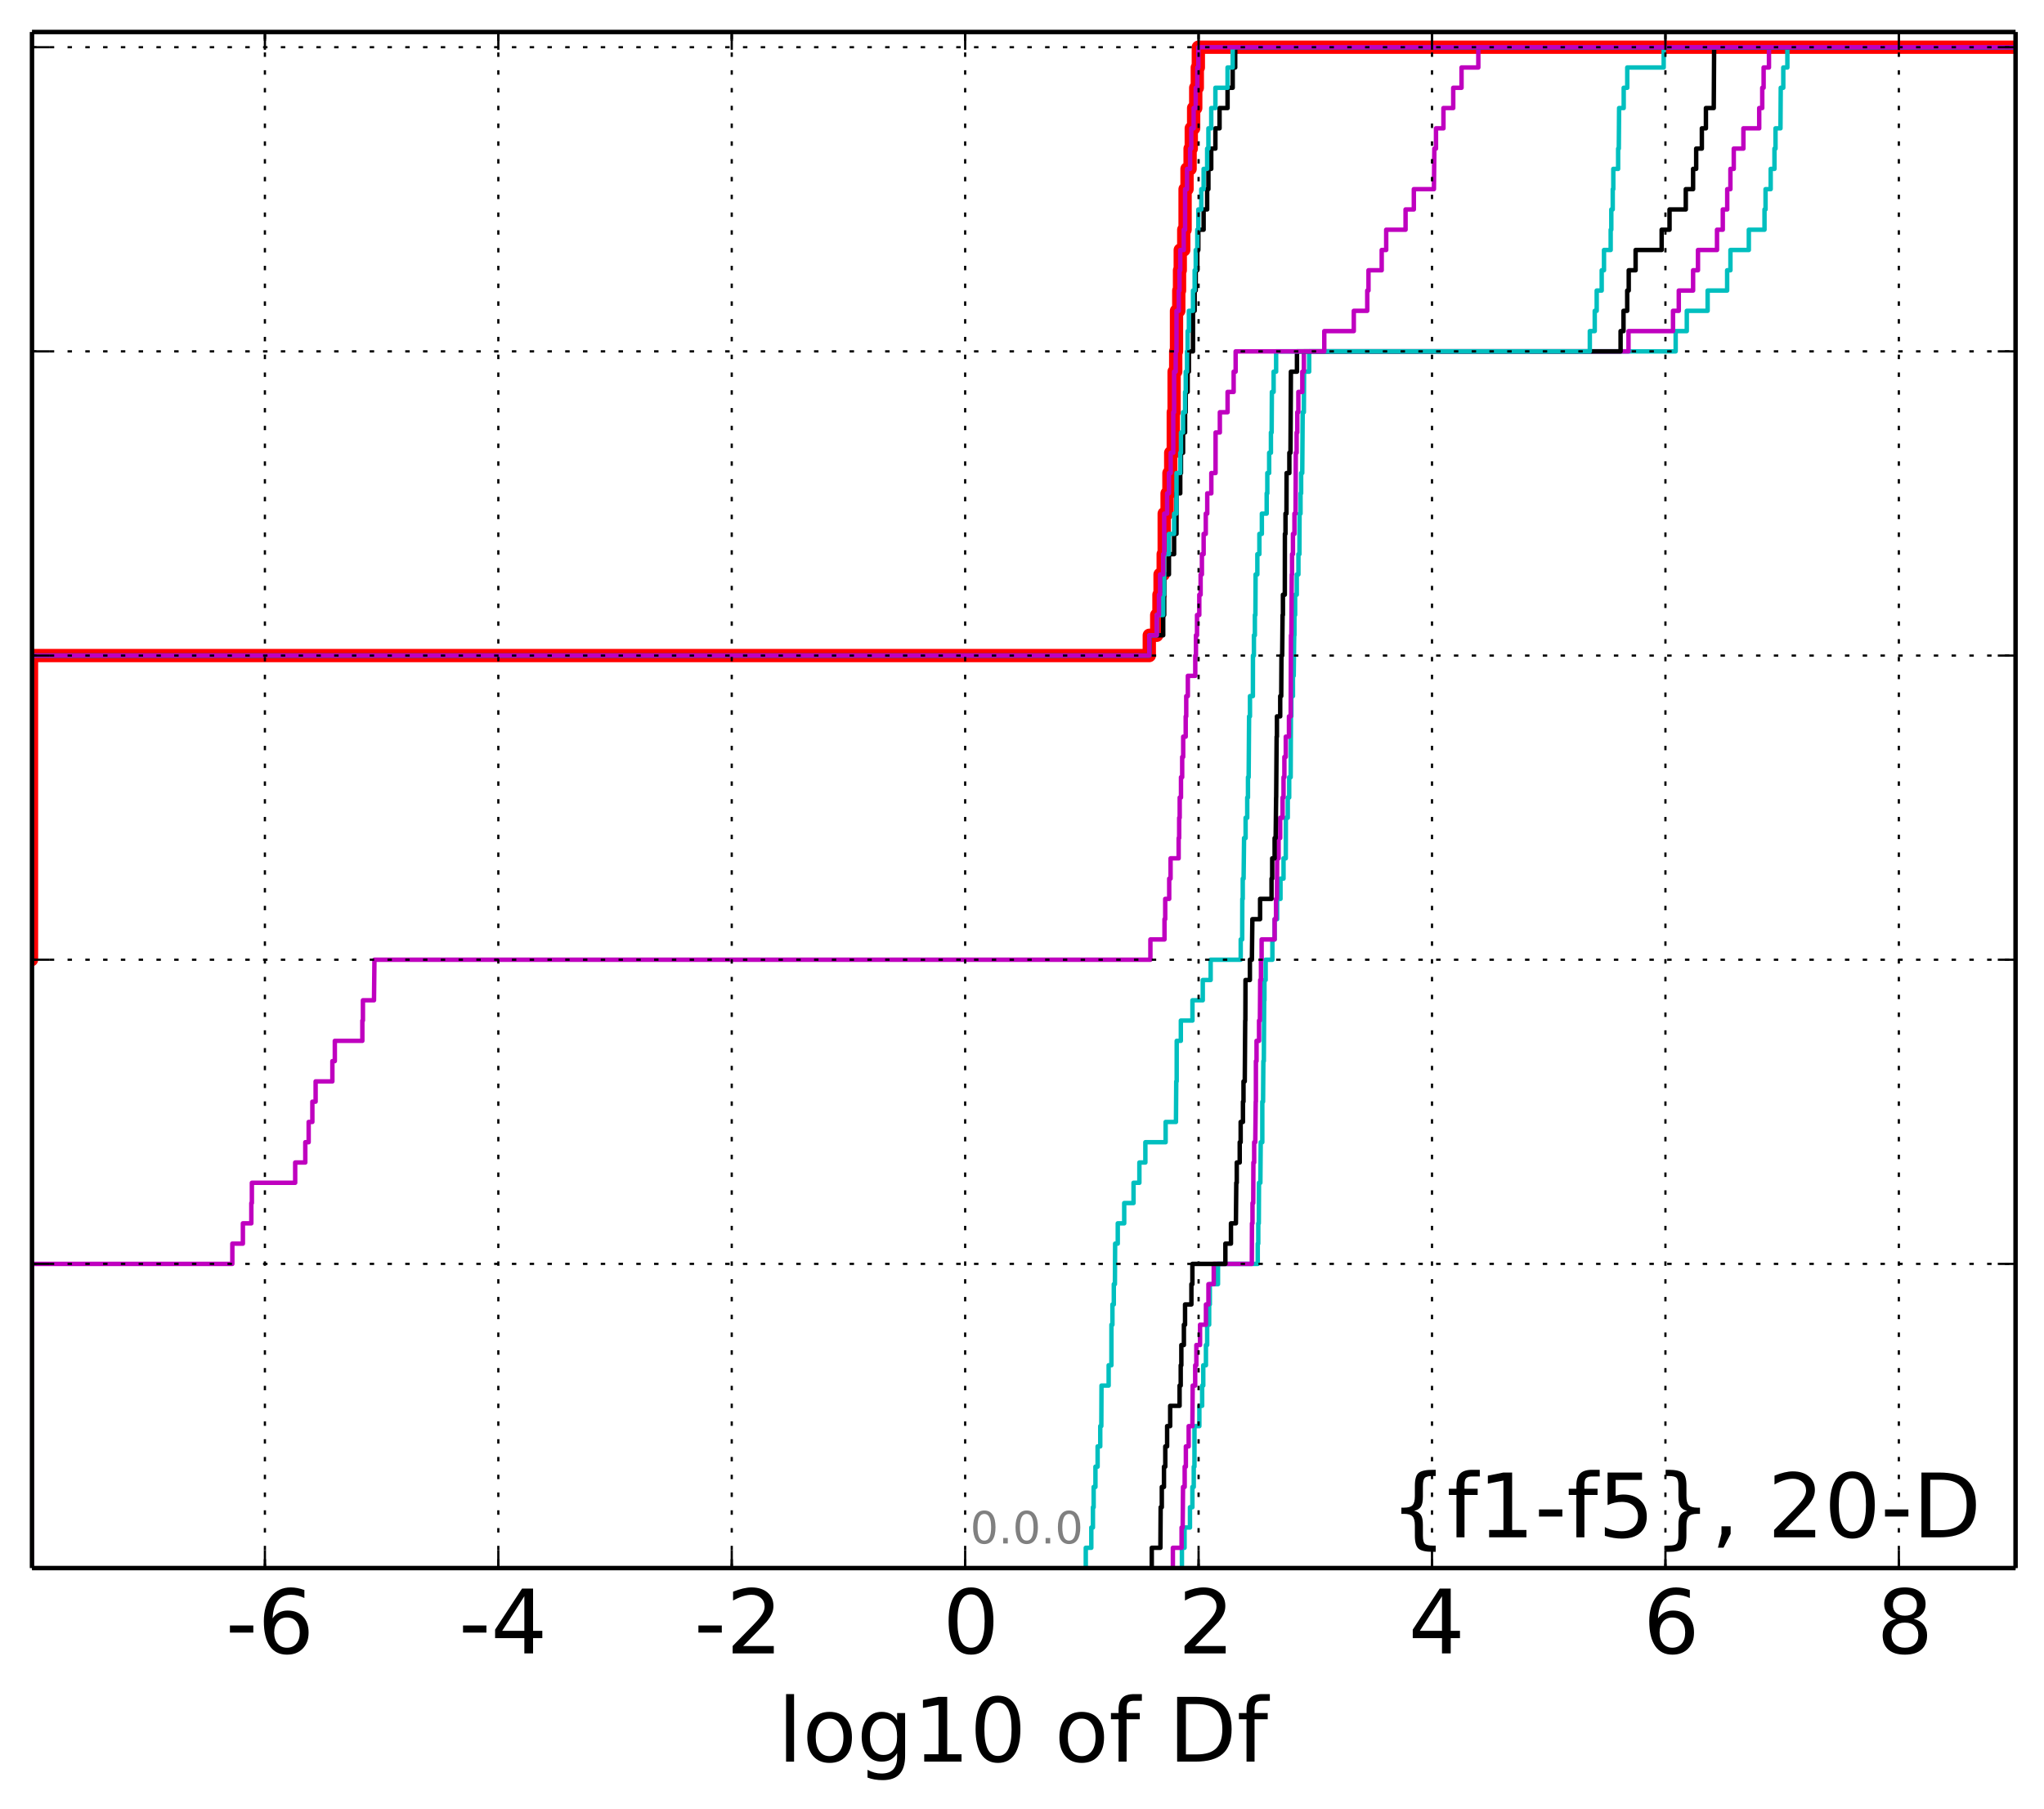 <?xml version="1.0" encoding="utf-8" standalone="no"?>
<!DOCTYPE svg PUBLIC "-//W3C//DTD SVG 1.1//EN"
  "http://www.w3.org/Graphics/SVG/1.1/DTD/svg11.dtd">
<!-- Created with matplotlib (http://matplotlib.org/) -->
<svg height="407pt" version="1.1" viewBox="0 0 460 407" width="460pt" xmlns="http://www.w3.org/2000/svg" xmlns:xlink="http://www.w3.org/1999/xlink">
 <defs>
  <style type="text/css">
*{stroke-linecap:butt;stroke-linejoin:round;}
  </style>
 </defs>
 <g id="figure_1">
  <g id="patch_1">
   <path d="
M0 407.712
L460.8 407.712
L460.8 0
L0 0
z
" style="fill:#ffffff;"/>
  </g>
  <g id="axes_1">
   <g id="patch_2">
    <path d="
M7.2 352.8
L453.6 352.8
L453.6 7.2
L7.2 7.2
z
" style="fill:#ffffff;"/>
   </g>
   <g id="line2d_1">
    <path clip-path="url(#p99b4b0da67)" d="
M-1 215.929
L7.087 215.929
L7.087 147.493
L258.647 147.493
L258.647 142.931
L260.319 142.931
L260.319 138.368
L260.826 138.368
L260.826 133.806
L261.071 133.806
L261.071 129.244
L261.777 129.244
L261.777 124.681
L262.003 124.681
L262.003 115.556
L262.655 115.556
L262.655 110.994
L263.07 110.994
L263.07 106.432
L263.47 106.432
L263.47 101.869
L264.045 101.869
L264.045 92.745
L264.231 92.745
L264.231 83.62
L264.593 83.62
L264.593 79.057
L264.77 79.057
L264.77 69.933
L265.285 69.933
L265.285 65.37
L265.451 65.37
L265.451 60.808
L265.615 60.808
L265.615 56.245
L266.402 56.245
L266.402 51.683
L266.702 51.683
L266.702 42.558
L267.138 42.558
L267.138 37.996
L267.83 37.996
L267.83 33.434
L268.095 33.434
L268.095 28.871
L268.627 28.871
L268.627 24.309
L269.099 24.309
L269.099 19.747
L269.453 19.747
L269.453 15.184
L269.684 15.184
L269.684 10.622
L269.684 10.622
L453.6 10.622
L453.6 10.622" style="fill:none;stroke:#ff0000;stroke-linecap:square;stroke-width:3.0;"/>
   </g>
   <g id="line2d_2">
    <path clip-path="url(#p99b4b0da67)" d="
M265.99 352.8
L265.99 348.238
L266.585 348.238
L266.585 343.675
L267.803 343.675
L267.803 339.113
L268.346 339.113
L268.346 334.55
L268.652 334.55
L268.652 329.988
L268.81 329.988
L268.816 320.863
L269.915 320.863
L269.915 316.301
L270.544 316.301
L270.544 311.739
L270.793 311.739
L270.793 307.176
L271.394 307.176
L271.394 302.614
L271.674 302.614
L271.674 298.051
L272.118 298.051
L272.118 293.489
L272.272 293.489
L272.272 288.927
L274.11 288.927
L274.11 284.364
L283.055 284.364
L283.055 279.802
L283.173 279.802
L283.173 275.24
L283.294 275.24
L283.336 266.115
L283.645 266.115
L283.724 256.99
L284.081 256.99
L284.082 247.865
L284.252 247.865
L284.318 238.741
L284.426 238.741
L284.501 225.053
L284.56 225.053
L284.56 220.491
L284.831 220.491
L284.831 215.929
L286.351 215.929
L286.351 211.366
L286.85 211.366
L286.85 206.804
L287.417 206.804
L287.417 202.242
L288.175 202.242
L288.175 197.679
L288.859 197.679
L288.859 193.117
L289.364 193.117
L289.385 183.992
L289.813 183.992
L289.813 179.43
L290.132 179.43
L290.132 174.867
L290.465 174.867
L290.521 161.18
L290.619 161.18
L290.619 156.618
L290.978 156.618
L290.978 152.055
L291.148 152.055
L291.257 142.931
L291.314 142.931
L291.314 138.368
L291.468 138.368
L291.468 133.806
L291.838 133.806
L291.838 129.244
L292.209 129.244
L292.209 124.681
L292.434 124.681
L292.464 115.556
L292.682 115.556
L292.682 110.994
L292.818 110.994
L292.818 106.432
L293.07 106.432
L293.169 92.745
L293.435 92.745
L293.48 83.62
L294.623 83.62
L294.623 79.057
L377.108 79.057
L377.108 74.495
L379.611 74.495
L379.611 69.933
L384.3 69.933
L384.3 65.37
L388.692 65.37
L388.692 60.808
L389.433 60.808
L389.433 56.245
L393.571 56.245
L393.571 51.683
L397.1 51.683
L397.1 47.121
L397.334 47.121
L397.334 42.558
L398.492 42.558
L398.492 37.996
L399.339 37.996
L399.339 33.434
L399.58 33.434
L399.58 28.871
L400.692 28.871
L400.754 19.747
L401.326 19.747
L401.326 15.184
L402.246 15.184
L402.246 10.622
L402.246 10.622
L453.6 10.622
L453.6 10.622" style="fill:none;stroke:#00bfbf;stroke-linecap:square;"/>
   </g>
   <g id="line2d_3">
    <path clip-path="url(#p99b4b0da67)" d="
M263.955 352.8
L263.955 348.238
L265.913 348.238
L265.913 343.675
L266.159 343.675
L266.239 334.55
L266.61 334.55
L266.61 329.988
L266.877 329.988
L266.877 325.426
L267.509 325.426
L267.509 320.863
L268.346 320.863
L268.41 311.739
L268.977 311.739
L268.977 307.176
L269.239 307.176
L269.239 302.614
L270.071 302.614
L270.071 298.051
L271.394 298.051
L271.394 293.489
L271.959 293.489
L271.959 288.927
L273.15 288.927
L273.15 284.364
L281.721 284.364
L281.755 275.24
L281.876 275.24
L281.876 270.677
L282.04 270.677
L282.078 261.552
L282.248 261.552
L282.248 256.99
L282.498 256.99
L282.6 247.865
L282.64 247.865
L282.642 238.741
L282.783 238.741
L282.783 234.178
L283.346 234.178
L283.346 229.616
L283.538 229.616
L283.606 220.491
L283.776 220.491
L283.776 215.929
L283.928 215.929
L283.928 211.366
L286.85 211.366
L286.85 206.804
L287.168 206.804
L287.168 202.242
L287.372 202.242
L287.417 193.117
L287.748 193.117
L287.748 188.554
L288.11 188.554
L288.11 183.992
L288.644 183.992
L288.644 179.43
L288.859 179.43
L288.859 174.867
L289.049 174.867
L289.049 170.305
L289.364 170.305
L289.364 165.743
L290.079 165.743
L290.079 161.18
L290.465 161.18
L290.533 142.931
L290.619 142.931
L290.707 129.244
L290.775 129.244
L290.775 124.681
L290.978 124.681
L290.978 120.119
L291.314 120.119
L291.314 115.556
L291.561 115.556
L291.621 101.869
L291.805 101.869
L291.805 97.307
L291.952 97.307
L291.952 92.745
L292.193 92.745
L292.193 88.182
L293.083 88.182
L293.083 83.62
L293.435 83.62
L293.435 79.057
L366.492 79.057
L366.492 74.495
L376.508 74.495
L376.508 69.933
L377.809 69.933
L377.809 65.37
L381.03 65.37
L381.03 60.808
L382.128 60.808
L382.128 56.245
L386.41 56.245
L386.41 51.683
L387.711 51.683
L387.711 47.121
L388.71 47.121
L388.71 42.558
L389.426 42.558
L389.426 37.996
L390.182 37.996
L390.182 33.434
L392.351 33.434
L392.351 28.871
L395.908 28.871
L395.908 24.309
L396.592 24.309
L396.592 19.747
L396.9 19.747
L396.9 15.184
L398.104 15.184
L398.104 10.622
L398.104 10.622
L453.6 10.622
L453.6 10.622" style="fill:none;stroke:#bf00bf;stroke-linecap:square;"/>
   </g>
   <g id="line2d_4">
    <path clip-path="url(#p99b4b0da67)" d="
M259.204 352.8
L259.204 348.238
L261.15 348.238
L261.205 339.113
L261.464 339.113
L261.464 334.55
L261.953 334.55
L261.953 329.988
L262.246 329.988
L262.246 325.426
L262.659 325.426
L262.659 320.863
L263.346 320.863
L263.346 316.301
L265.464 316.301
L265.464 311.739
L265.719 311.739
L265.719 307.176
L265.861 307.176
L265.861 302.614
L266.433 302.614
L266.433 298.051
L266.694 298.051
L266.694 293.489
L268.123 293.489
L268.123 288.927
L268.346 288.927
L268.346 284.364
L275.77 284.364
L275.77 279.802
L277.027 279.802
L277.027 275.24
L278.138 275.24
L278.227 266.115
L278.331 266.115
L278.331 261.552
L278.998 261.552
L278.998 256.99
L279.209 256.99
L279.209 252.428
L279.726 252.428
L279.726 247.865
L279.848 247.865
L279.848 243.303
L280.132 243.303
L280.233 229.616
L280.267 229.616
L280.298 220.491
L281.287 220.491
L281.287 215.929
L281.736 215.929
L281.845 206.804
L283.581 206.804
L283.581 202.242
L286.159 202.242
L286.159 197.679
L286.306 197.679
L286.306 193.117
L286.85 193.117
L286.85 188.554
L287.082 188.554
L287.189 179.43
L287.202 179.43
L287.305 165.743
L287.372 165.743
L287.372 161.18
L288.11 161.18
L288.11 156.618
L288.341 156.618
L288.394 147.493
L288.554 147.493
L288.644 138.368
L288.721 138.368
L288.721 133.806
L289.144 133.806
L289.165 120.119
L289.3 120.119
L289.3 115.556
L289.519 115.556
L289.545 106.432
L290.168 106.432
L290.168 101.869
L290.423 101.869
L290.517 83.62
L291.88 83.62
L291.88 79.057
L364.712 79.057
L364.712 74.495
L365.368 74.495
L365.368 69.933
L366.202 69.933
L366.202 65.37
L366.545 65.37
L366.545 60.808
L368.091 60.808
L368.091 56.245
L373.954 56.245
L373.954 51.683
L375.728 51.683
L375.728 47.121
L379.385 47.121
L379.385 42.558
L381.03 42.558
L381.03 37.996
L381.723 37.996
L381.723 33.434
L383 33.434
L383 28.871
L383.915 28.871
L383.915 24.309
L385.68 24.309
L385.763 10.622
L385.763 10.622
L453.6 10.622
L453.6 10.622" style="fill:none;stroke:#000000;stroke-linecap:square;"/>
   </g>
   <g id="line2d_5">
    <path clip-path="url(#p99b4b0da67)" d="
M244.352 352.8
L244.352 348.238
L245.598 348.238
L245.598 343.675
L245.964 343.675
L245.964 339.113
L246.126 339.113
L246.126 334.55
L246.53 334.55
L246.53 329.988
L247.016 329.988
L247.016 325.426
L247.611 325.426
L247.611 320.863
L247.851 320.863
L247.893 311.739
L249.5 311.739
L249.5 307.176
L250.118 307.176
L250.128 298.051
L250.352 298.051
L250.352 293.489
L250.661 293.489
L250.661 288.927
L250.91 288.927
L250.961 279.802
L251.551 279.802
L251.551 275.24
L253.002 275.24
L253.002 270.677
L255.1 270.677
L255.1 266.115
L256.417 266.115
L256.417 261.552
L257.764 261.552
L257.764 256.99
L262.323 256.99
L262.323 252.428
L264.649 252.428
L264.714 243.303
L264.811 243.303
L264.819 234.178
L265.748 234.178
L265.748 229.616
L268.36 229.616
L268.36 225.053
L270.684 225.053
L270.684 220.491
L272.458 220.491
L272.458 215.929
L279.222 215.929
L279.222 211.366
L279.555 211.366
L279.582 202.242
L279.68 202.242
L279.68 197.679
L279.872 197.679
L279.977 188.554
L280.322 188.554
L280.322 183.992
L280.69 183.992
L280.69 179.43
L280.856 179.43
L280.856 174.867
L281.009 174.867
L281.106 161.18
L281.305 161.18
L281.305 156.618
L281.961 156.618
L281.977 147.493
L282.193 147.493
L282.193 142.931
L282.408 142.931
L282.408 138.368
L282.529 138.368
L282.572 129.244
L282.965 129.244
L282.965 124.681
L283.422 124.681
L283.422 120.119
L283.98 120.119
L283.98 115.556
L285.065 115.556
L285.065 110.994
L285.208 110.994
L285.208 106.432
L285.621 106.432
L285.621 101.869
L286.02 101.869
L286.02 97.307
L286.183 97.307
L286.235 88.182
L286.629 88.182
L286.629 83.62
L287.191 83.62
L287.191 79.057
L357.787 79.057
L357.787 74.495
L358.894 74.495
L358.894 69.933
L359.335 69.933
L359.335 65.37
L360.461 65.37
L360.461 60.808
L360.978 60.808
L360.978 56.245
L362.481 56.245
L362.481 51.683
L362.622 51.683
L362.622 47.121
L362.945 47.121
L362.945 42.558
L363.073 42.558
L363.073 37.996
L364.159 37.996
L364.159 33.434
L364.311 33.434
L364.376 24.309
L365.412 24.309
L365.412 19.747
L366.212 19.747
L366.212 15.184
L374.412 15.184
L374.412 10.622
L374.412 10.622
L453.6 10.622
L453.6 10.622" style="fill:none;stroke:#00bfbf;stroke-linecap:square;"/>
   </g>
   <g id="line2d_6">
    <path clip-path="url(#p99b4b0da67)" d="
M7.087 352.8
L7.087 348.238
L7.087 348.238
L7.087 348.238
L7.087 343.675
L7.087 343.675
L7.087 343.675
L7.087 339.113
L7.087 339.113
L7.087 339.113
L7.087 334.55
L7.087 334.55
L7.087 334.55
L7.087 329.988
L7.087 329.988
L7.087 329.988
L7.087 325.426
L7.087 325.426
L7.087 325.426
L7.087 320.863
L7.087 320.863
L7.087 320.863
L7.087 316.301
L7.087 316.301
L7.087 316.301
L7.087 311.739
L7.087 311.739
L7.087 311.739
L7.087 307.176
L7.087 307.176
L7.087 307.176
L7.087 302.614
L7.087 302.614
L7.087 302.614
L7.087 298.051
L7.087 298.051
L7.087 298.051
L7.087 293.489
L7.087 293.489
L7.087 293.489
L7.087 288.927
L7.087 288.927
L7.087 288.927
L7.087 284.364
L52.288 284.364
L52.288 279.802
L54.662 279.802
L54.662 275.24
L56.561 275.24
L56.561 270.677
L56.683 270.677
L56.683 266.115
L66.431 266.115
L66.431 261.552
L68.706 261.552
L68.706 256.99
L69.464 256.99
L69.464 252.428
L70.297 252.428
L70.297 247.865
L71.029 247.865
L71.029 243.303
L74.8 243.303
L74.8 238.741
L75.352 238.741
L75.352 234.178
L81.547 234.178
L81.547 229.616
L81.675 229.616
L81.675 225.053
L84.168 225.053
L84.269 215.929
L258.896 215.929
L258.896 211.366
L262.067 211.366
L262.067 206.804
L262.231 206.804
L262.231 202.242
L263.128 202.242
L263.128 197.679
L263.436 197.679
L263.436 193.117
L265.253 193.117
L265.253 188.554
L265.37 188.554
L265.37 183.992
L265.489 183.992
L265.489 179.43
L265.781 179.43
L265.781 174.867
L266.049 174.867
L266.049 170.305
L266.275 170.305
L266.275 165.743
L266.841 165.743
L266.841 161.18
L266.962 161.18
L266.962 156.618
L267.324 156.618
L267.324 152.055
L268.996 152.055
L268.996 147.493
L269.145 147.493
L269.145 142.931
L269.387 142.931
L269.387 138.368
L269.9 138.368
L269.9 133.806
L270.199 133.806
L270.199 129.244
L270.489 129.244
L270.489 124.681
L270.876 124.681
L270.876 120.119
L271.358 120.119
L271.358 115.556
L271.691 115.556
L271.691 110.994
L272.609 110.994
L272.609 106.432
L273.559 106.432
L273.567 97.307
L274.525 97.307
L274.525 92.745
L276.267 92.745
L276.267 88.182
L277.633 88.182
L277.633 83.62
L278.079 83.62
L278.079 79.057
L298.029 79.057
L298.029 74.495
L304.672 74.495
L304.672 69.933
L307.698 69.933
L307.698 65.37
L307.977 65.37
L307.977 60.808
L310.951 60.808
L310.951 56.245
L311.962 56.245
L311.962 51.683
L316.321 51.683
L316.321 47.121
L318.181 47.121
L318.181 42.558
L322.706 42.558
L322.799 33.434
L323.169 33.434
L323.169 28.871
L324.847 28.871
L324.847 24.309
L327.049 24.309
L327.049 19.747
L328.917 19.747
L328.917 15.184
L332.696 15.184
L332.696 10.622
L332.696 10.622
L453.6 10.622
L453.6 10.622" style="fill:none;stroke:#bf00bf;stroke-linecap:square;"/>
   </g>
   <g id="line2d_7">
    <path clip-path="url(#p99b4b0da67)" d="
M-1 215.929
L7.087 215.929
L7.087 147.493
L258.647 147.493
L258.647 142.931
L261.777 142.931
L261.777 138.368
L262.003 138.368
L262.003 129.244
L263.07 129.244
L263.07 124.681
L264.231 124.681
L264.231 120.119
L264.77 120.119
L264.77 110.994
L265.615 110.994
L265.615 106.432
L265.777 106.432
L265.777 101.869
L266.249 101.869
L266.249 97.307
L266.702 97.307
L266.702 92.745
L266.85 92.745
L266.85 88.182
L267.28 88.182
L267.28 83.62
L267.558 83.62
L267.558 79.057
L268.482 79.057
L268.482 69.933
L268.856 69.933
L268.856 65.37
L269.099 65.37
L269.099 60.808
L269.453 60.808
L269.453 56.245
L269.684 56.245
L269.684 51.683
L270.874 51.683
L270.874 47.121
L271.668 47.121
L271.668 42.558
L271.952 42.558
L271.952 37.996
L272.588 37.996
L272.588 33.434
L273.525 33.434
L273.525 28.871
L274.46 28.871
L274.46 24.309
L276.261 24.309
L276.261 19.747
L277.418 19.747
L277.418 15.184
L277.983 15.184
L277.983 10.622
L277.983 10.622
L453.6 10.622
L453.6 10.622" style="fill:none;stroke:#000000;stroke-linecap:square;"/>
   </g>
   <g id="line2d_8">
    <path clip-path="url(#p99b4b0da67)" d="
M-1 215.929
L7.087 215.929
L7.087 147.493
L258.647 147.493
L258.647 142.931
L260.319 142.931
L260.319 138.368
L261.777 138.368
L261.777 133.806
L262.003 133.806
L262.003 124.681
L263.07 124.681
L263.07 120.119
L264.231 120.119
L264.231 115.556
L264.77 115.556
L264.77 106.432
L265.615 106.432
L265.615 101.869
L265.777 101.869
L265.777 97.307
L266.249 97.307
L266.249 92.745
L266.702 92.745
L266.702 88.182
L266.85 88.182
L266.85 83.62
L267.138 83.62
L267.138 79.057
L267.28 79.057
L267.28 74.495
L267.558 74.495
L267.558 69.933
L268.482 69.933
L268.482 65.37
L268.856 65.37
L268.856 60.808
L269.099 60.808
L269.099 56.245
L269.453 56.245
L269.453 51.683
L269.684 51.683
L269.684 47.121
L270.348 47.121
L270.348 42.558
L270.874 42.558
L270.874 37.996
L271.668 37.996
L271.668 33.434
L271.952 33.434
L271.952 28.871
L272.588 28.871
L272.588 24.309
L273.525 24.309
L273.525 19.747
L276.261 19.747
L276.261 15.184
L277.418 15.184
L277.418 10.622
L277.418 10.622
L453.6 10.622
L453.6 10.622" style="fill:none;stroke:#00bfbf;stroke-linecap:square;"/>
   </g>
   <g id="line2d_9">
    <path clip-path="url(#p99b4b0da67)" d="
M-1 215.929
L7.087 215.929
L7.087 147.493
L258.647 147.493
L258.647 142.931
L260.319 142.931
L260.319 138.368
L260.826 138.368
L260.826 133.806
L261.071 133.806
L261.071 129.244
L261.777 129.244
L261.777 124.681
L262.003 124.681
L262.003 115.556
L262.655 115.556
L262.655 110.994
L263.07 110.994
L263.07 106.432
L263.47 106.432
L263.47 101.869
L264.045 101.869
L264.045 92.745
L264.231 92.745
L264.231 83.62
L264.593 83.62
L264.593 79.057
L264.77 79.057
L264.77 69.933
L265.285 69.933
L265.285 65.37
L265.451 65.37
L265.451 60.808
L265.615 60.808
L265.615 56.245
L266.402 56.245
L266.402 51.683
L266.702 51.683
L266.702 42.558
L267.138 42.558
L267.138 37.996
L267.83 37.996
L267.83 33.434
L268.095 33.434
L268.095 28.871
L268.627 28.871
L268.627 24.309
L269.099 24.309
L269.099 19.747
L269.453 19.747
L269.453 15.184
L269.684 15.184
L269.684 10.622
L269.684 10.622
L453.6 10.622
L453.6 10.622" style="fill:none;stroke:#bf00bf;stroke-linecap:square;"/>
   </g>
   <g id="matplotlib.axis_1">
    <g id="xtick_1"/>
    <g id="xtick_2">
     <g id="line2d_10">
      <path clip-path="url(#p99b4b0da67)" d="
M59.617 352.8
L59.617 7.2" style="fill:none;stroke:#000000;stroke-dasharray:1,3;stroke-dashoffset:0.0;stroke-width:0.5;"/>
     </g>
     <g id="line2d_11">
      <defs>
       <path d="
M0 0
L0 -4" id="m93b0483c22" style="stroke:#000000;stroke-width:0.5;"/>
      </defs>
      <g>
       <use style="stroke:#000000;stroke-width:0.5;" x="59.617" xlink:href="#m93b0483c22" y="352.8"/>
      </g>
     </g>
     <g id="line2d_12">
      <defs>
       <path d="
M0 0
L0 4" id="m741efc42ff" style="stroke:#000000;stroke-width:0.5;"/>
      </defs>
      <g>
       <use style="stroke:#000000;stroke-width:0.5;" x="59.617" xlink:href="#m741efc42ff" y="7.2"/>
      </g>
     </g>
     <g id="text_1">
      <!-- -6 -->
      <defs>
       <path d="
M33.016 40.375
Q26.375 40.375 22.484 35.828
Q18.609 31.297 18.609 23.391
Q18.609 15.531 22.484 10.953
Q26.375 6.391 33.016 6.391
Q39.656 6.391 43.531 10.953
Q47.406 15.531 47.406 23.391
Q47.406 31.297 43.531 35.828
Q39.656 40.375 33.016 40.375
M52.594 71.297
L52.594 62.312
Q48.875 64.062 45.094 64.984
Q41.312 65.922 37.594 65.922
Q27.828 65.922 22.672 59.328
Q17.531 52.734 16.797 39.406
Q19.672 43.656 24.016 45.922
Q28.375 48.188 33.594 48.188
Q44.578 48.188 50.953 41.516
Q57.328 34.859 57.328 23.391
Q57.328 12.156 50.688 5.359
Q44.047 -1.422 33.016 -1.422
Q20.359 -1.422 13.672 8.266
Q6.984 17.969 6.984 36.375
Q6.984 53.656 15.188 63.938
Q23.391 74.219 37.203 74.219
Q40.922 74.219 44.703 73.484
Q48.484 72.75 52.594 71.297" id="BitstreamVeraSans-Roman-36"/>
       <path d="
M4.891 31.391
L31.203 31.391
L31.203 23.391
L4.891 23.391
z
" id="BitstreamVeraSans-Roman-2d"/>
      </defs>
      <g transform="translate(50.766 371.997)scale(0.2 -0.2)">
       <use xlink:href="#BitstreamVeraSans-Roman-2d"/>
       <use x="36.084" xlink:href="#BitstreamVeraSans-Roman-36"/>
      </g>
     </g>
    </g>
    <g id="xtick_3">
     <g id="line2d_13">
      <path clip-path="url(#p99b4b0da67)" d="
M112.148 352.8
L112.148 7.2" style="fill:none;stroke:#000000;stroke-dasharray:1,3;stroke-dashoffset:0.0;stroke-width:0.5;"/>
     </g>
     <g id="line2d_14">
      <g>
       <use style="stroke:#000000;stroke-width:0.5;" x="112.148" xlink:href="#m93b0483c22" y="352.8"/>
      </g>
     </g>
     <g id="line2d_15">
      <g>
       <use style="stroke:#000000;stroke-width:0.5;" x="112.148" xlink:href="#m741efc42ff" y="7.2"/>
      </g>
     </g>
     <g id="text_2">
      <!-- -4 -->
      <defs>
       <path d="
M37.797 64.312
L12.891 25.391
L37.797 25.391
z

M35.203 72.906
L47.609 72.906
L47.609 25.391
L58.016 25.391
L58.016 17.188
L47.609 17.188
L47.609 0
L37.797 0
L37.797 17.188
L4.891 17.188
L4.891 26.703
z
" id="BitstreamVeraSans-Roman-34"/>
      </defs>
      <g transform="translate(103.228 371.997)scale(0.2 -0.2)">
       <use xlink:href="#BitstreamVeraSans-Roman-2d"/>
       <use x="36.084" xlink:href="#BitstreamVeraSans-Roman-34"/>
      </g>
     </g>
    </g>
    <g id="xtick_4">
     <g id="line2d_16">
      <path clip-path="url(#p99b4b0da67)" d="
M164.679 352.8
L164.679 7.2" style="fill:none;stroke:#000000;stroke-dasharray:1,3;stroke-dashoffset:0.0;stroke-width:0.5;"/>
     </g>
     <g id="line2d_17">
      <g>
       <use style="stroke:#000000;stroke-width:0.5;" x="164.679" xlink:href="#m93b0483c22" y="352.8"/>
      </g>
     </g>
     <g id="line2d_18">
      <g>
       <use style="stroke:#000000;stroke-width:0.5;" x="164.679" xlink:href="#m741efc42ff" y="7.2"/>
      </g>
     </g>
     <g id="text_3">
      <!-- -2 -->
      <defs>
       <path d="
M19.188 8.297
L53.609 8.297
L53.609 0
L7.328 0
L7.328 8.297
Q12.938 14.109 22.625 23.891
Q32.328 33.688 34.812 36.531
Q39.547 41.844 41.422 45.531
Q43.312 49.219 43.312 52.781
Q43.312 58.594 39.234 62.25
Q35.156 65.922 28.609 65.922
Q23.969 65.922 18.812 64.312
Q13.672 62.703 7.812 59.422
L7.812 69.391
Q13.766 71.781 18.938 73
Q24.125 74.219 28.422 74.219
Q39.75 74.219 46.484 68.547
Q53.219 62.891 53.219 53.422
Q53.219 48.922 51.531 44.891
Q49.859 40.875 45.406 35.406
Q44.188 33.984 37.641 27.219
Q31.109 20.453 19.188 8.297" id="BitstreamVeraSans-Roman-32"/>
      </defs>
      <g transform="translate(156.2 371.997)scale(0.2 -0.2)">
       <use xlink:href="#BitstreamVeraSans-Roman-2d"/>
       <use x="36.084" xlink:href="#BitstreamVeraSans-Roman-32"/>
      </g>
     </g>
    </g>
    <g id="xtick_5">
     <g id="line2d_19">
      <path clip-path="url(#p99b4b0da67)" d="
M217.21 352.8
L217.21 7.2" style="fill:none;stroke:#000000;stroke-dasharray:1,3;stroke-dashoffset:0.0;stroke-width:0.5;"/>
     </g>
     <g id="line2d_20">
      <g>
       <use style="stroke:#000000;stroke-width:0.5;" x="217.21" xlink:href="#m93b0483c22" y="352.8"/>
      </g>
     </g>
     <g id="line2d_21">
      <g>
       <use style="stroke:#000000;stroke-width:0.5;" x="217.21" xlink:href="#m741efc42ff" y="7.2"/>
      </g>
     </g>
     <g id="text_4">
      <!-- 0 -->
      <defs>
       <path d="
M31.781 66.406
Q24.172 66.406 20.328 58.906
Q16.5 51.422 16.5 36.375
Q16.5 21.391 20.328 13.891
Q24.172 6.391 31.781 6.391
Q39.453 6.391 43.281 13.891
Q47.125 21.391 47.125 36.375
Q47.125 51.422 43.281 58.906
Q39.453 66.406 31.781 66.406
M31.781 74.219
Q44.047 74.219 50.516 64.516
Q56.984 54.828 56.984 36.375
Q56.984 17.969 50.516 8.266
Q44.047 -1.422 31.781 -1.422
Q19.531 -1.422 13.062 8.266
Q6.594 17.969 6.594 36.375
Q6.594 54.828 13.062 64.516
Q19.531 74.219 31.781 74.219" id="BitstreamVeraSans-Roman-30"/>
      </defs>
      <g transform="translate(212.171 371.997)scale(0.2 -0.2)">
       <use xlink:href="#BitstreamVeraSans-Roman-30"/>
      </g>
     </g>
    </g>
    <g id="xtick_6">
     <g id="line2d_22">
      <path clip-path="url(#p99b4b0da67)" d="
M269.741 352.8
L269.741 7.2" style="fill:none;stroke:#000000;stroke-dasharray:1,3;stroke-dashoffset:0.0;stroke-width:0.5;"/>
     </g>
     <g id="line2d_23">
      <g>
       <use style="stroke:#000000;stroke-width:0.5;" x="269.741" xlink:href="#m93b0483c22" y="352.8"/>
      </g>
     </g>
     <g id="line2d_24">
      <g>
       <use style="stroke:#000000;stroke-width:0.5;" x="269.741" xlink:href="#m741efc42ff" y="7.2"/>
      </g>
     </g>
     <g id="text_5">
      <!-- 2 -->
      <g transform="translate(265.113 371.997)scale(0.2 -0.2)">
       <use xlink:href="#BitstreamVeraSans-Roman-32"/>
      </g>
     </g>
    </g>
    <g id="xtick_7">
     <g id="line2d_25">
      <path clip-path="url(#p99b4b0da67)" d="
M322.272 352.8
L322.272 7.2" style="fill:none;stroke:#000000;stroke-dasharray:1,3;stroke-dashoffset:0.0;stroke-width:0.5;"/>
     </g>
     <g id="line2d_26">
      <g>
       <use style="stroke:#000000;stroke-width:0.5;" x="322.272" xlink:href="#m93b0483c22" y="352.8"/>
      </g>
     </g>
     <g id="line2d_27">
      <g>
       <use style="stroke:#000000;stroke-width:0.5;" x="322.272" xlink:href="#m741efc42ff" y="7.2"/>
      </g>
     </g>
     <g id="text_6">
      <!-- 4 -->
      <g transform="translate(316.96 371.997)scale(0.2 -0.2)">
       <use xlink:href="#BitstreamVeraSans-Roman-34"/>
      </g>
     </g>
    </g>
    <g id="xtick_8">
     <g id="line2d_28">
      <path clip-path="url(#p99b4b0da67)" d="
M374.803 352.8
L374.803 7.2" style="fill:none;stroke:#000000;stroke-dasharray:1,3;stroke-dashoffset:0.0;stroke-width:0.5;"/>
     </g>
     <g id="line2d_29">
      <g>
       <use style="stroke:#000000;stroke-width:0.5;" x="374.803" xlink:href="#m93b0483c22" y="352.8"/>
      </g>
     </g>
     <g id="line2d_30">
      <g>
       <use style="stroke:#000000;stroke-width:0.5;" x="374.803" xlink:href="#m741efc42ff" y="7.2"/>
      </g>
     </g>
     <g id="text_7">
      <!-- 6 -->
      <g transform="translate(369.769 371.997)scale(0.2 -0.2)">
       <use xlink:href="#BitstreamVeraSans-Roman-36"/>
      </g>
     </g>
    </g>
    <g id="xtick_9">
     <g id="line2d_31">
      <path clip-path="url(#p99b4b0da67)" d="
M427.334 352.8
L427.334 7.2" style="fill:none;stroke:#000000;stroke-dasharray:1,3;stroke-dashoffset:0.0;stroke-width:0.5;"/>
     </g>
     <g id="line2d_32">
      <g>
       <use style="stroke:#000000;stroke-width:0.5;" x="427.334" xlink:href="#m93b0483c22" y="352.8"/>
      </g>
     </g>
     <g id="line2d_33">
      <g>
       <use style="stroke:#000000;stroke-width:0.5;" x="427.334" xlink:href="#m741efc42ff" y="7.2"/>
      </g>
     </g>
     <g id="text_8">
      <!-- 8 -->
      <defs>
       <path d="
M31.781 34.625
Q24.75 34.625 20.719 30.859
Q16.703 27.094 16.703 20.516
Q16.703 13.922 20.719 10.156
Q24.75 6.391 31.781 6.391
Q38.812 6.391 42.859 10.172
Q46.922 13.969 46.922 20.516
Q46.922 27.094 42.891 30.859
Q38.875 34.625 31.781 34.625
M21.922 38.812
Q15.578 40.375 12.031 44.719
Q8.5 49.078 8.5 55.328
Q8.5 64.062 14.719 69.141
Q20.953 74.219 31.781 74.219
Q42.672 74.219 48.875 69.141
Q55.078 64.062 55.078 55.328
Q55.078 49.078 51.531 44.719
Q48 40.375 41.703 38.812
Q48.828 37.156 52.797 32.312
Q56.781 27.484 56.781 20.516
Q56.781 9.906 50.312 4.234
Q43.844 -1.422 31.781 -1.422
Q19.734 -1.422 13.25 4.234
Q6.781 9.906 6.781 20.516
Q6.781 27.484 10.781 32.312
Q14.797 37.156 21.922 38.812
M18.312 54.391
Q18.312 48.734 21.844 45.562
Q25.391 42.391 31.781 42.391
Q38.141 42.391 41.719 45.562
Q45.312 48.734 45.312 54.391
Q45.312 60.062 41.719 63.234
Q38.141 66.406 31.781 66.406
Q25.391 66.406 21.844 63.234
Q18.312 60.062 18.312 54.391" id="BitstreamVeraSans-Roman-38"/>
      </defs>
      <g transform="translate(422.334 371.997)scale(0.2 -0.2)">
       <use xlink:href="#BitstreamVeraSans-Roman-38"/>
      </g>
     </g>
    </g>
    <g id="xtick_10"/>
    <g id="xtick_11">
     <g id="line2d_34">
      <defs>
       <path d="
M0 0
L0 -2" id="m177f7580d0" style="stroke:#000000;stroke-width:0.5;"/>
      </defs>
      <g>
       <use style="stroke:#000000;stroke-width:0.5;" x="59.617" xlink:href="#m177f7580d0" y="352.8"/>
      </g>
     </g>
     <g id="line2d_35">
      <defs>
       <path d="
M0 0
L0 2" id="m5284c7e2a0" style="stroke:#000000;stroke-width:0.5;"/>
      </defs>
      <g>
       <use style="stroke:#000000;stroke-width:0.5;" x="59.617" xlink:href="#m5284c7e2a0" y="7.2"/>
      </g>
     </g>
    </g>
    <g id="xtick_12">
     <g id="line2d_36">
      <g>
       <use style="stroke:#000000;stroke-width:0.5;" x="112.148" xlink:href="#m177f7580d0" y="352.8"/>
      </g>
     </g>
     <g id="line2d_37">
      <g>
       <use style="stroke:#000000;stroke-width:0.5;" x="112.148" xlink:href="#m5284c7e2a0" y="7.2"/>
      </g>
     </g>
    </g>
    <g id="xtick_13">
     <g id="line2d_38">
      <g>
       <use style="stroke:#000000;stroke-width:0.5;" x="164.679" xlink:href="#m177f7580d0" y="352.8"/>
      </g>
     </g>
     <g id="line2d_39">
      <g>
       <use style="stroke:#000000;stroke-width:0.5;" x="164.679" xlink:href="#m5284c7e2a0" y="7.2"/>
      </g>
     </g>
    </g>
    <g id="xtick_14">
     <g id="line2d_40">
      <g>
       <use style="stroke:#000000;stroke-width:0.5;" x="217.21" xlink:href="#m177f7580d0" y="352.8"/>
      </g>
     </g>
     <g id="line2d_41">
      <g>
       <use style="stroke:#000000;stroke-width:0.5;" x="217.21" xlink:href="#m5284c7e2a0" y="7.2"/>
      </g>
     </g>
    </g>
    <g id="xtick_15">
     <g id="line2d_42">
      <g>
       <use style="stroke:#000000;stroke-width:0.5;" x="269.741" xlink:href="#m177f7580d0" y="352.8"/>
      </g>
     </g>
     <g id="line2d_43">
      <g>
       <use style="stroke:#000000;stroke-width:0.5;" x="269.741" xlink:href="#m5284c7e2a0" y="7.2"/>
      </g>
     </g>
    </g>
    <g id="xtick_16">
     <g id="line2d_44">
      <g>
       <use style="stroke:#000000;stroke-width:0.5;" x="322.272" xlink:href="#m177f7580d0" y="352.8"/>
      </g>
     </g>
     <g id="line2d_45">
      <g>
       <use style="stroke:#000000;stroke-width:0.5;" x="322.272" xlink:href="#m5284c7e2a0" y="7.2"/>
      </g>
     </g>
    </g>
    <g id="xtick_17">
     <g id="line2d_46">
      <g>
       <use style="stroke:#000000;stroke-width:0.5;" x="374.803" xlink:href="#m177f7580d0" y="352.8"/>
      </g>
     </g>
     <g id="line2d_47">
      <g>
       <use style="stroke:#000000;stroke-width:0.5;" x="374.803" xlink:href="#m5284c7e2a0" y="7.2"/>
      </g>
     </g>
    </g>
    <g id="xtick_18">
     <g id="line2d_48">
      <g>
       <use style="stroke:#000000;stroke-width:0.5;" x="427.334" xlink:href="#m177f7580d0" y="352.8"/>
      </g>
     </g>
     <g id="line2d_49">
      <g>
       <use style="stroke:#000000;stroke-width:0.5;" x="427.334" xlink:href="#m5284c7e2a0" y="7.2"/>
      </g>
     </g>
    </g>
    <g id="text_9">
     <!-- log10 of Df -->
     <defs>
      <path id="BitstreamVeraSans-Roman-20"/>
      <path d="
M12.406 8.297
L28.516 8.297
L28.516 63.922
L10.984 60.406
L10.984 69.391
L28.422 72.906
L38.281 72.906
L38.281 8.297
L54.391 8.297
L54.391 0
L12.406 0
z
" id="BitstreamVeraSans-Roman-31"/>
      <path d="
M30.609 48.391
Q23.391 48.391 19.188 42.75
Q14.984 37.109 14.984 27.297
Q14.984 17.484 19.156 11.844
Q23.344 6.203 30.609 6.203
Q37.797 6.203 41.984 11.859
Q46.188 17.531 46.188 27.297
Q46.188 37.016 41.984 42.703
Q37.797 48.391 30.609 48.391
M30.609 56
Q42.328 56 49.016 48.375
Q55.719 40.766 55.719 27.297
Q55.719 13.875 49.016 6.219
Q42.328 -1.422 30.609 -1.422
Q18.844 -1.422 12.172 6.219
Q5.516 13.875 5.516 27.297
Q5.516 40.766 12.172 48.375
Q18.844 56 30.609 56" id="BitstreamVeraSans-Roman-6f"/>
      <path d="
M9.422 75.984
L18.406 75.984
L18.406 0
L9.422 0
z
" id="BitstreamVeraSans-Roman-6c"/>
      <path d="
M19.672 64.797
L19.672 8.109
L31.594 8.109
Q46.688 8.109 53.688 14.938
Q60.688 21.781 60.688 36.531
Q60.688 51.172 53.688 57.984
Q46.688 64.797 31.594 64.797
z

M9.812 72.906
L30.078 72.906
Q51.266 72.906 61.172 64.094
Q71.094 55.281 71.094 36.531
Q71.094 17.672 61.125 8.828
Q51.172 0 30.078 0
L9.812 0
z
" id="BitstreamVeraSans-Roman-44"/>
      <path d="
M45.406 27.984
Q45.406 37.75 41.375 43.109
Q37.359 48.484 30.078 48.484
Q22.859 48.484 18.828 43.109
Q14.797 37.75 14.797 27.984
Q14.797 18.266 18.828 12.891
Q22.859 7.516 30.078 7.516
Q37.359 7.516 41.375 12.891
Q45.406 18.266 45.406 27.984
M54.391 6.781
Q54.391 -7.172 48.188 -13.984
Q42 -20.797 29.203 -20.797
Q24.469 -20.797 20.266 -20.094
Q16.062 -19.391 12.109 -17.922
L12.109 -9.188
Q16.062 -11.328 19.922 -12.344
Q23.781 -13.375 27.781 -13.375
Q36.625 -13.375 41.016 -8.766
Q45.406 -4.156 45.406 5.172
L45.406 9.625
Q42.625 4.781 38.281 2.391
Q33.938 0 27.875 0
Q17.828 0 11.672 7.656
Q5.516 15.328 5.516 27.984
Q5.516 40.672 11.672 48.328
Q17.828 56 27.875 56
Q33.938 56 38.281 53.609
Q42.625 51.219 45.406 46.391
L45.406 54.688
L54.391 54.688
z
" id="BitstreamVeraSans-Roman-67"/>
      <path d="
M37.109 75.984
L37.109 68.5
L28.516 68.5
Q23.688 68.5 21.797 66.547
Q19.922 64.594 19.922 59.516
L19.922 54.688
L34.719 54.688
L34.719 47.703
L19.922 47.703
L19.922 0
L10.891 0
L10.891 47.703
L2.297 47.703
L2.297 54.688
L10.891 54.688
L10.891 58.5
Q10.891 67.625 15.141 71.797
Q19.391 75.984 28.609 75.984
z
" id="BitstreamVeraSans-Roman-66"/>
     </defs>
     <g transform="translate(175.023 396.353)scale(0.2 -0.2)">
      <use xlink:href="#BitstreamVeraSans-Roman-6c"/>
      <use x="27.783" xlink:href="#BitstreamVeraSans-Roman-6f"/>
      <use x="88.965" xlink:href="#BitstreamVeraSans-Roman-67"/>
      <use x="152.441" xlink:href="#BitstreamVeraSans-Roman-31"/>
      <use x="216.064" xlink:href="#BitstreamVeraSans-Roman-30"/>
      <use x="279.688" xlink:href="#BitstreamVeraSans-Roman-20"/>
      <use x="311.475" xlink:href="#BitstreamVeraSans-Roman-6f"/>
      <use x="372.656" xlink:href="#BitstreamVeraSans-Roman-66"/>
      <use x="407.861" xlink:href="#BitstreamVeraSans-Roman-20"/>
      <use x="439.648" xlink:href="#BitstreamVeraSans-Roman-44"/>
      <use x="516.65" xlink:href="#BitstreamVeraSans-Roman-66"/>
     </g>
    </g>
   </g>
   <g id="matplotlib.axis_2">
    <g id="ytick_1">
     <g id="line2d_50">
      <path clip-path="url(#p99b4b0da67)" d="
M7.2 352.8
L453.6 352.8" style="fill:none;stroke:#000000;stroke-dasharray:1,3;stroke-dashoffset:0.0;stroke-width:0.5;"/>
     </g>
     <g id="line2d_51">
      <defs>
       <path d="
M0 0
L4 0" id="m728421d6d4" style="stroke:#000000;stroke-width:0.5;"/>
      </defs>
      <g>
       <use style="stroke:#000000;stroke-width:0.5;" x="7.2" xlink:href="#m728421d6d4" y="352.8"/>
      </g>
     </g>
     <g id="line2d_52">
      <defs>
       <path d="
M0 0
L-4 0" id="mcb0005524f" style="stroke:#000000;stroke-width:0.5;"/>
      </defs>
      <g>
       <use style="stroke:#000000;stroke-width:0.5;" x="453.6" xlink:href="#mcb0005524f" y="352.8"/>
      </g>
     </g>
    </g>
    <g id="ytick_2">
     <g id="line2d_53">
      <path clip-path="url(#p99b4b0da67)" d="
M7.2 284.364
L453.6 284.364" style="fill:none;stroke:#000000;stroke-dasharray:1,3;stroke-dashoffset:0.0;stroke-width:0.5;"/>
     </g>
     <g id="line2d_54">
      <g>
       <use style="stroke:#000000;stroke-width:0.5;" x="7.2" xlink:href="#m728421d6d4" y="284.364"/>
      </g>
     </g>
     <g id="line2d_55">
      <g>
       <use style="stroke:#000000;stroke-width:0.5;" x="453.6" xlink:href="#mcb0005524f" y="284.364"/>
      </g>
     </g>
    </g>
    <g id="ytick_3">
     <g id="line2d_56">
      <path clip-path="url(#p99b4b0da67)" d="
M7.2 215.929
L453.6 215.929" style="fill:none;stroke:#000000;stroke-dasharray:1,3;stroke-dashoffset:0.0;stroke-width:0.5;"/>
     </g>
     <g id="line2d_57">
      <g>
       <use style="stroke:#000000;stroke-width:0.5;" x="7.2" xlink:href="#m728421d6d4" y="215.929"/>
      </g>
     </g>
     <g id="line2d_58">
      <g>
       <use style="stroke:#000000;stroke-width:0.5;" x="453.6" xlink:href="#mcb0005524f" y="215.929"/>
      </g>
     </g>
    </g>
    <g id="ytick_4">
     <g id="line2d_59">
      <path clip-path="url(#p99b4b0da67)" d="
M7.2 147.493
L453.6 147.493" style="fill:none;stroke:#000000;stroke-dasharray:1,3;stroke-dashoffset:0.0;stroke-width:0.5;"/>
     </g>
     <g id="line2d_60">
      <g>
       <use style="stroke:#000000;stroke-width:0.5;" x="7.2" xlink:href="#m728421d6d4" y="147.493"/>
      </g>
     </g>
     <g id="line2d_61">
      <g>
       <use style="stroke:#000000;stroke-width:0.5;" x="453.6" xlink:href="#mcb0005524f" y="147.493"/>
      </g>
     </g>
    </g>
    <g id="ytick_5">
     <g id="line2d_62">
      <path clip-path="url(#p99b4b0da67)" d="
M7.2 79.057
L453.6 79.057" style="fill:none;stroke:#000000;stroke-dasharray:1,3;stroke-dashoffset:0.0;stroke-width:0.5;"/>
     </g>
     <g id="line2d_63">
      <g>
       <use style="stroke:#000000;stroke-width:0.5;" x="7.2" xlink:href="#m728421d6d4" y="79.057"/>
      </g>
     </g>
     <g id="line2d_64">
      <g>
       <use style="stroke:#000000;stroke-width:0.5;" x="453.6" xlink:href="#mcb0005524f" y="79.057"/>
      </g>
     </g>
    </g>
    <g id="ytick_6">
     <g id="line2d_65">
      <path clip-path="url(#p99b4b0da67)" d="
M7.2 10.622
L453.6 10.622" style="fill:none;stroke:#000000;stroke-dasharray:1,3;stroke-dashoffset:0.0;stroke-width:0.5;"/>
     </g>
     <g id="line2d_66">
      <g>
       <use style="stroke:#000000;stroke-width:0.5;" x="7.2" xlink:href="#m728421d6d4" y="10.622"/>
      </g>
     </g>
     <g id="line2d_67">
      <g>
       <use style="stroke:#000000;stroke-width:0.5;" x="453.6" xlink:href="#mcb0005524f" y="10.622"/>
      </g>
     </g>
    </g>
   </g>
   <g id="patch_3">
    <path d="
M7.2 7.2
L453.6 7.2" style="fill:none;stroke:#000000;"/>
   </g>
   <g id="patch_4">
    <path d="
M453.6 352.8
L453.6 7.2" style="fill:none;stroke:#000000;"/>
   </g>
   <g id="patch_5">
    <path d="
M7.2 352.8
L453.6 352.8" style="fill:none;stroke:#000000;"/>
   </g>
   <g id="patch_6">
    <path d="
M7.2 352.8
L7.2 7.2" style="fill:none;stroke:#000000;"/>
   </g>
   <g id="text_10">
    <!-- {f1-f5}, 20-D -->
    <defs>
     <path d="
M12.5 -9.281
L15.922 -9.281
Q22.75 -9.281 24.828 -7.172
Q26.906 -5.078 26.906 1.906
L26.906 14.016
Q26.906 21.625 29.094 25.094
Q31.297 28.562 36.719 29.891
Q31.297 31.109 29.094 34.562
Q26.906 38.031 26.906 45.703
L26.906 57.812
Q26.906 64.75 24.828 66.875
Q22.75 69 15.922 69
L12.5 69
L12.5 75.984
L15.578 75.984
Q27.734 75.984 31.812 72.391
Q35.891 68.797 35.891 58.016
L35.891 46.297
Q35.891 39.016 38.516 36.203
Q41.156 33.406 48.094 33.406
L51.125 33.406
L51.125 26.422
L48.094 26.422
Q41.156 26.422 38.516 23.578
Q35.891 20.75 35.891 13.375
L35.891 1.703
Q35.891 -9.078 31.812 -12.688
Q27.734 -16.312 15.578 -16.312
L12.5 -16.312
z
" id="BitstreamVeraSans-Roman-7d"/>
     <path d="
M51.125 -9.281
L51.125 -16.312
L48.094 -16.312
Q35.938 -16.312 31.812 -12.688
Q27.688 -9.078 27.688 1.703
L27.688 13.375
Q27.688 20.75 25.047 23.578
Q22.406 26.422 15.484 26.422
L12.5 26.422
L12.5 33.406
L15.484 33.406
Q22.469 33.406 25.078 36.203
Q27.688 39.016 27.688 46.297
L27.688 58.016
Q27.688 68.797 31.812 72.391
Q35.938 75.984 48.094 75.984
L51.125 75.984
L51.125 69
L47.797 69
Q40.922 69 38.812 66.844
Q36.719 64.703 36.719 57.812
L36.719 45.703
Q36.719 38.031 34.5 34.562
Q32.281 31.109 26.906 29.891
Q32.328 28.562 34.516 25.094
Q36.719 21.625 36.719 14.016
L36.719 1.906
Q36.719 -4.984 38.812 -7.125
Q40.922 -9.281 47.797 -9.281
z
" id="BitstreamVeraSans-Roman-7b"/>
     <path d="
M11.719 12.406
L22.016 12.406
L22.016 4
L14.016 -11.625
L7.719 -11.625
L11.719 4
z
" id="BitstreamVeraSans-Roman-2c"/>
     <path d="
M10.797 72.906
L49.516 72.906
L49.516 64.594
L19.828 64.594
L19.828 46.734
Q21.969 47.469 24.109 47.828
Q26.266 48.188 28.422 48.188
Q40.625 48.188 47.75 41.5
Q54.891 34.812 54.891 23.391
Q54.891 11.625 47.562 5.094
Q40.234 -1.422 26.906 -1.422
Q22.312 -1.422 17.547 -0.641
Q12.797 0.141 7.719 1.703
L7.719 11.625
Q12.109 9.234 16.797 8.062
Q21.484 6.891 26.703 6.891
Q35.156 6.891 40.078 11.328
Q45.016 15.766 45.016 23.391
Q45.016 31 40.078 35.438
Q35.156 39.891 26.703 39.891
Q22.75 39.891 18.812 39.016
Q14.891 38.141 10.797 36.281
z
" id="BitstreamVeraSans-Roman-35"/>
    </defs>
    <g transform="translate(312.878 345.888)scale(0.2 -0.2)">
     <use xlink:href="#BitstreamVeraSans-Roman-7b"/>
     <use x="63.623" xlink:href="#BitstreamVeraSans-Roman-66"/>
     <use x="98.828" xlink:href="#BitstreamVeraSans-Roman-31"/>
     <use x="162.451" xlink:href="#BitstreamVeraSans-Roman-2d"/>
     <use x="198.535" xlink:href="#BitstreamVeraSans-Roman-66"/>
     <use x="233.74" xlink:href="#BitstreamVeraSans-Roman-35"/>
     <use x="297.363" xlink:href="#BitstreamVeraSans-Roman-7d"/>
     <use x="360.986" xlink:href="#BitstreamVeraSans-Roman-2c"/>
     <use x="392.773" xlink:href="#BitstreamVeraSans-Roman-20"/>
     <use x="424.561" xlink:href="#BitstreamVeraSans-Roman-32"/>
     <use x="488.184" xlink:href="#BitstreamVeraSans-Roman-30"/>
     <use x="551.807" xlink:href="#BitstreamVeraSans-Roman-2d"/>
     <use x="587.891" xlink:href="#BitstreamVeraSans-Roman-44"/>
    </g>
   </g>
   <g id="text_11">
    <!-- 0.0.0 -->
    <defs>
     <path d="
M10.688 12.406
L21 12.406
L21 0
L10.688 0
z
" id="BitstreamVeraSans-Roman-2e"/>
    </defs>
    <g style="fill:#808080;" transform="translate(218.34 347.264)scale(0.1 -0.1)">
     <use xlink:href="#BitstreamVeraSans-Roman-30"/>
     <use x="63.623" xlink:href="#BitstreamVeraSans-Roman-2e"/>
     <use x="95.41" xlink:href="#BitstreamVeraSans-Roman-30"/>
     <use x="159.033" xlink:href="#BitstreamVeraSans-Roman-2e"/>
     <use x="190.82" xlink:href="#BitstreamVeraSans-Roman-30"/>
    </g>
   </g>
  </g>
 </g>
 <defs>
  <clipPath id="p99b4b0da67">
   <rect height="345.6" width="446.4" x="7.2" y="7.2"/>
  </clipPath>
 </defs>
</svg>
